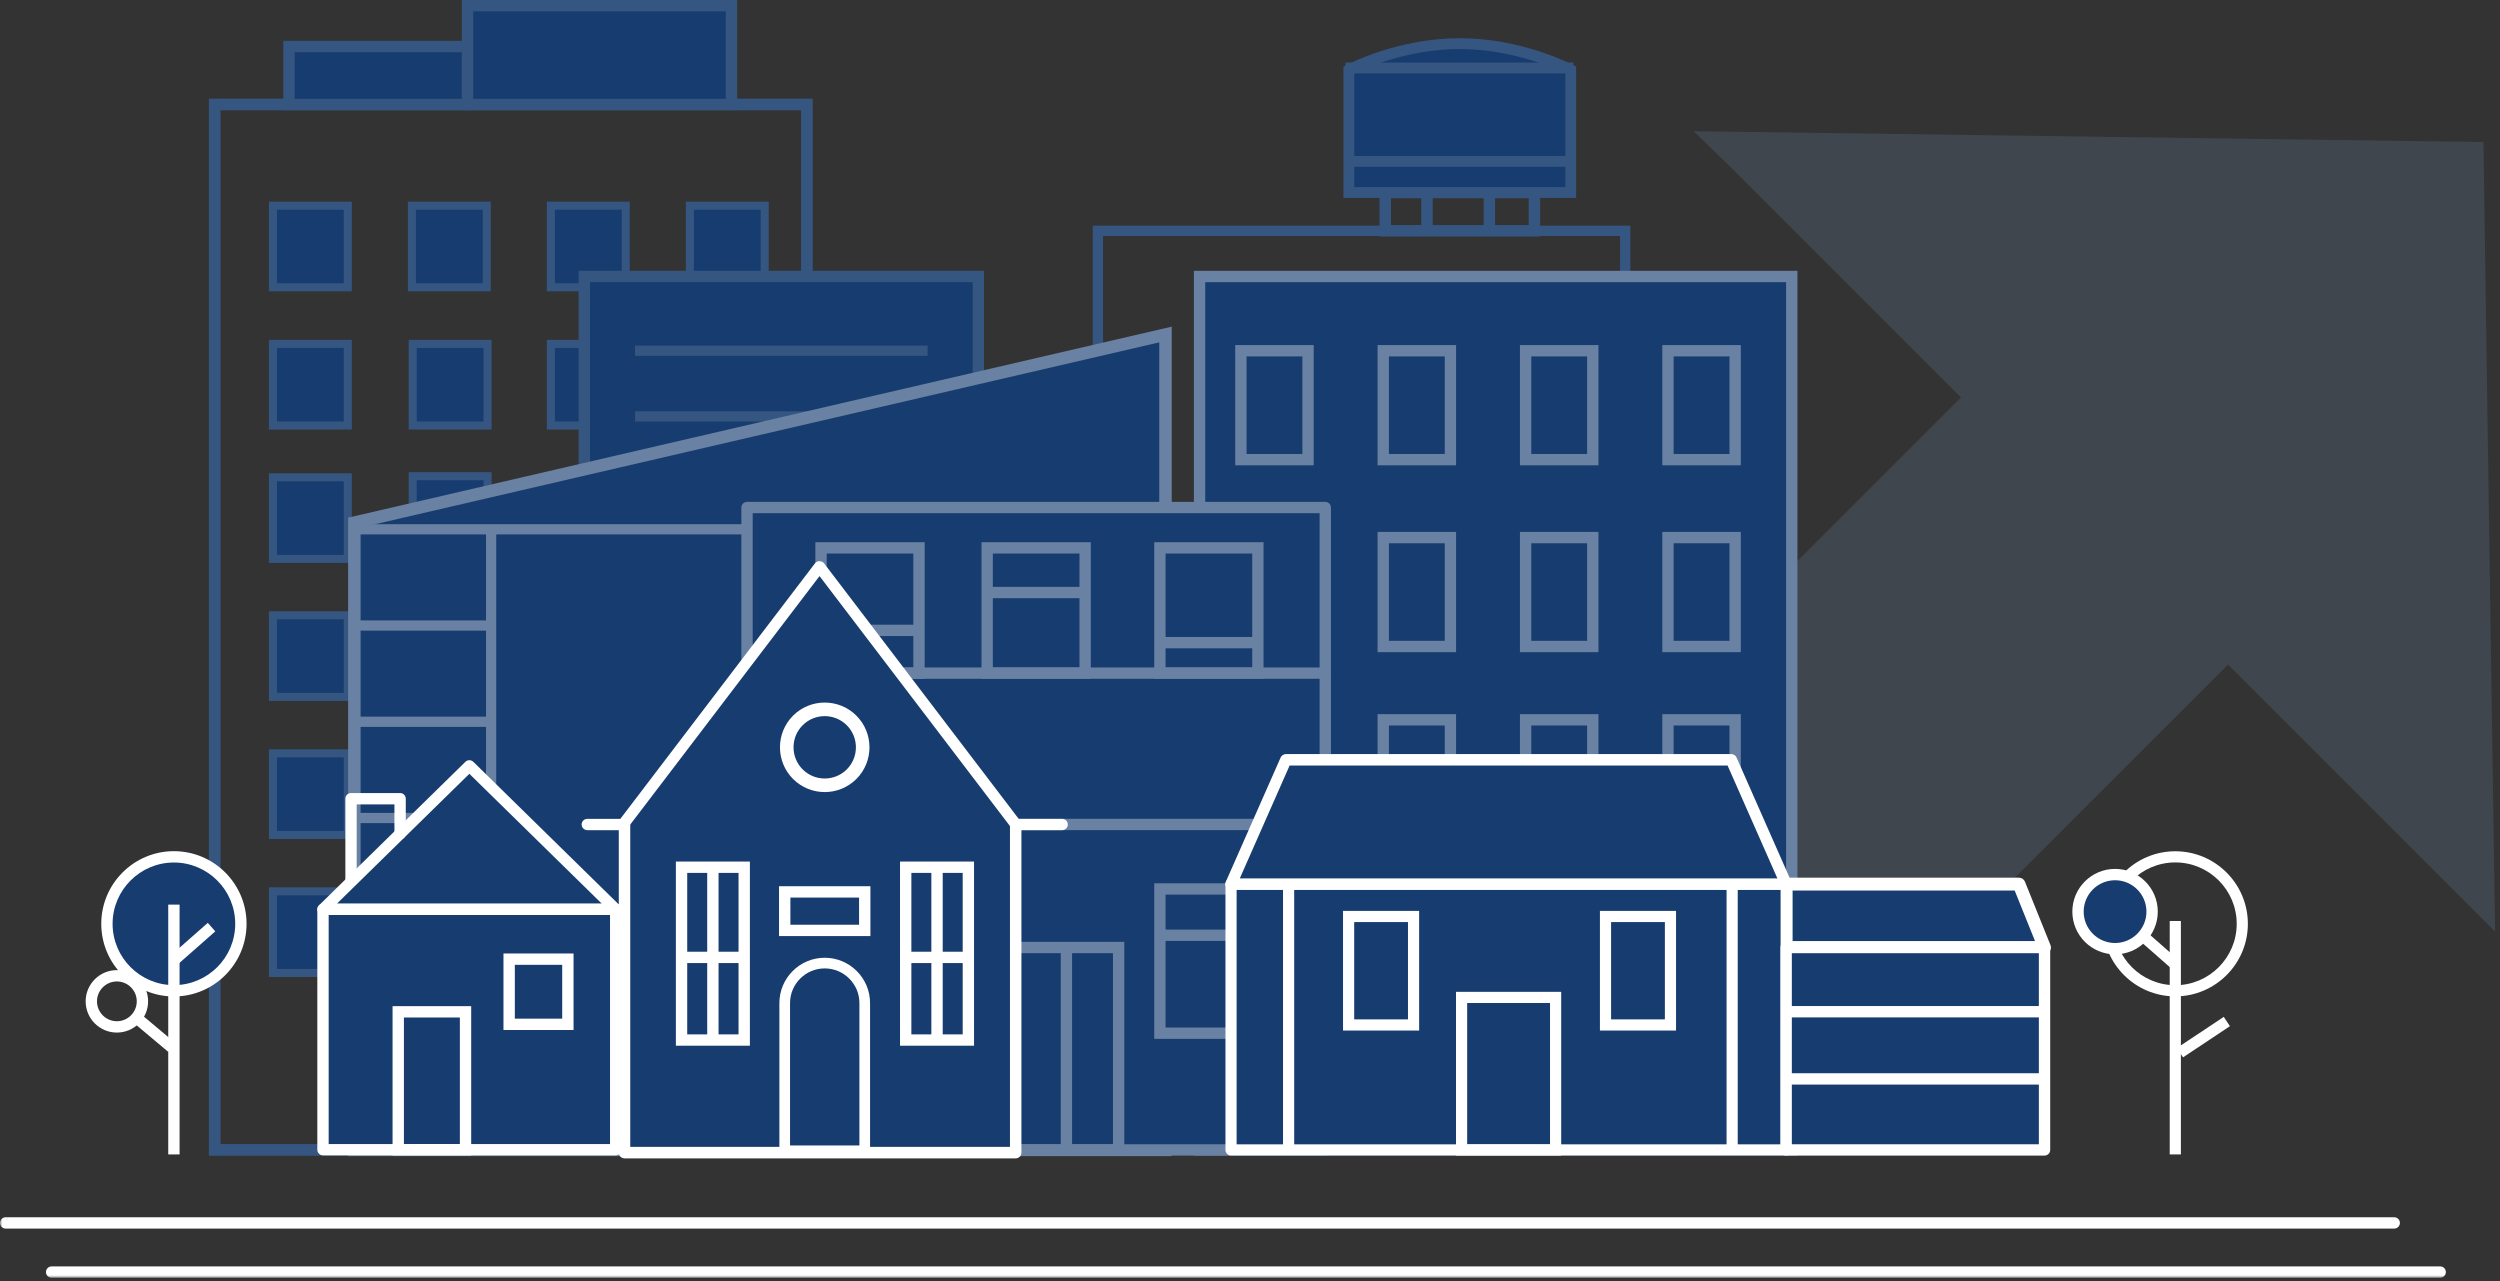 <?xml version="1.0" encoding="UTF-8"?>
<svg width="482px" height="247px" viewBox="0 0 482 247" version="1.1" xmlns="http://www.w3.org/2000/svg" xmlns:xlink="http://www.w3.org/1999/xlink">
    <rect x="0" y="0" width="482" height="247" fill="#333333" stroke="none"/>
    <!-- Generator: Sketch 56.2 (81672) - https://sketch.com -->
    <title>graphic-homes</title>
    <desc>Created with Sketch.</desc>
    <defs>
        <polygon id="path-1" points="0 247 481.048 247 481.048 0.651 0 0.651"></polygon>
    </defs>
    <g id="Design" stroke="none" stroke-width="1" fill="none" fill-rule="evenodd">
        <g id="Template-#3---Our-Clients" transform="translate(-129, -1356)">
            <g id="graphic-homes" transform="translate(129, 1355)">
                <g id="Group-130">
                    <polygon id="Fill-1" fill="#173C6F" points="133.004 56.391 147.436 56.391 147.436 40.656 133.004 40.656"></polygon>
                    <path d="M133.777,55.618 L146.663,55.618 L146.663,41.428 L133.777,41.428 L133.777,55.618 Z M132.231,57.164 L148.209,57.164 L148.209,39.883 L132.231,39.883 L132.231,57.164 Z" id="Fill-2" fill="#365682"></path>
                    <path d="M42.515,221.585 L154.452,221.585 L154.452,22.266 L42.515,22.266 L42.515,221.585 Z M40.277,223.823 L156.69,223.823 L156.69,20.028 L40.277,20.028 L40.277,223.823 Z" id="Fill-3" fill="#365682"></path>
                    <path d="M212.663,221.714 L312.352,221.714 L312.352,46.493 L212.663,46.493 L212.663,221.714 Z M210.683,223.694 L314.332,223.694 L314.332,44.512 L210.683,44.512 L210.683,223.694 Z" id="Fill-4" fill="#365682"></path>
                    <path d="M268.173,44.403 L294.741,44.403 L294.741,39.222 L268.173,39.222 L268.173,44.403 Z M265.974,46.602 L296.939,46.602 L296.939,37.024 L265.974,37.024 L265.974,46.602 Z" id="Fill-5" fill="#365682"></path>
                    <polygon id="Fill-6" fill="#173C6F" points="52.623 56.391 67.055 56.391 67.055 40.656 52.623 40.656"></polygon>
                    <path d="M53.396,55.618 L66.282,55.618 L66.282,41.428 L53.396,41.428 L53.396,55.618 Z M51.85,57.164 L67.828,57.164 L67.828,39.883 L51.85,39.883 L51.85,57.164 Z" id="Fill-7" fill="#365682"></path>
                    <polygon id="Fill-8" fill="#173C6F" points="52.623 83.037 67.055 83.037 67.055 67.302 52.623 67.302"></polygon>
                    <path d="M53.396,82.264 L66.282,82.264 L66.282,68.075 L53.396,68.075 L53.396,82.264 Z M51.85,83.81 L67.828,83.81 L67.828,66.529 L51.85,66.529 L51.85,83.81 Z" id="Fill-9" fill="#365682"></path>
                    <polygon id="Fill-10" fill="#173C6F" points="79.417 56.391 93.849 56.391 93.849 40.656 79.417 40.656"></polygon>
                    <path d="M80.19,55.618 L93.076,55.618 L93.076,41.428 L80.19,41.428 L80.19,55.618 Z M78.644,57.164 L94.622,57.164 L94.622,39.883 L78.644,39.883 L78.644,57.164 Z" id="Fill-11" fill="#365682"></path>
                    <polygon id="Fill-12" fill="#173C6F" points="55.715 21.147 90.148 21.147 90.148 9.971 55.715 9.971"></polygon>
                    <path d="M56.808,20.054 L89.055,20.054 L89.055,11.064 L56.808,11.064 L56.808,20.054 Z M54.621,22.24 L91.24,22.24 L91.24,8.877 L54.621,8.877 L54.621,22.24 Z" id="Fill-13" fill="#365682"></path>
                    <polygon id="Fill-14" fill="#173C6F" points="90.148 21.147 141.033 21.147 141.033 2.093 90.148 2.093"></polygon>
                    <path d="M89.054,22.24 L142.125,22.24 L142.125,1 L89.054,1 L89.054,22.24 Z M91.24,20.054 L139.94,20.054 L139.94,3.186 L91.24,3.186 L91.24,20.054 Z" id="Fill-15" fill="#365682"></path>
                    <polygon id="Fill-16" fill="#173C6F" points="106.21 56.391 120.642 56.391 120.642 40.656 106.21 40.656"></polygon>
                    <path d="M106.984,55.618 L119.87,55.618 L119.87,41.428 L106.984,41.428 L106.984,55.618 Z M105.438,57.164 L121.415,57.164 L121.415,39.883 L105.438,39.883 L105.438,57.164 Z" id="Fill-17" fill="#365682"></path>
                    <polygon id="Fill-18" fill="#173C6F" points="79.572 83.037 94.004 83.037 94.004 67.302 79.572 67.302"></polygon>
                    <path d="M80.345,82.264 L93.231,82.264 L93.231,68.075 L80.345,68.075 L80.345,82.264 Z M78.799,83.81 L94.777,83.81 L94.777,66.529 L78.799,66.529 L78.799,83.81 Z" id="Fill-19" fill="#365682"></path>
                    <polygon id="Fill-20" fill="#173C6F" points="106.21 83.037 120.642 83.037 120.642 67.302 106.21 67.302"></polygon>
                    <path d="M106.984,82.264 L119.87,82.264 L119.87,68.075 L106.984,68.075 L106.984,82.264 Z M105.438,83.81 L121.415,83.81 L121.415,66.529 L105.438,66.529 L105.438,83.81 Z" id="Fill-21" fill="#365682"></path>
                    <polygon id="Fill-22" fill="#173C6F" points="112.653 222.704 188.63 222.704 188.63 54.307 112.653 54.307"></polygon>
                    <path d="M113.746,221.611 L187.537,221.611 L187.537,55.4 L113.746,55.4 L113.746,221.611 Z M111.56,223.797 L189.723,223.797 L189.723,53.214 L111.56,53.214 L111.56,223.797 Z" id="Fill-23" fill="#365682"></path>
                    <polygon id="Fill-24" fill="#365682" points="122.441 69.607 178.843 69.607 178.843 67.635 122.441 67.635"></polygon>
                    <polygon id="Fill-25" fill="#365682" points="122.441 82.266 156.634 82.266 156.634 80.294 122.441 80.294"></polygon>
                    <polygon id="Fill-26" fill="#173C6F" points="52.623 108.753 67.055 108.753 67.055 93.017 52.623 93.017"></polygon>
                    <path d="M53.396,107.98 L66.282,107.98 L66.282,93.79 L53.396,93.79 L53.396,107.98 Z M51.85,109.526 L67.828,109.526 L67.828,92.245 L51.85,92.245 L51.85,109.526 Z" id="Fill-27" fill="#365682"></path>
                    <polygon id="Fill-28" fill="#173C6F" points="52.623 135.363 67.055 135.363 67.055 119.628 52.623 119.628"></polygon>
                    <path d="M53.396,134.591 L66.282,134.591 L66.282,120.401 L53.396,120.401 L53.396,134.591 Z M51.85,136.136 L67.828,136.136 L67.828,118.855 L51.85,118.855 L51.85,136.136 Z" id="Fill-29" fill="#365682"></path>
                    <polygon id="Fill-30" fill="#173C6F" points="52.623 161.974 67.055 161.974 67.055 146.239 52.623 146.239"></polygon>
                    <path d="M53.396,161.201 L66.282,161.201 L66.282,147.011 L53.396,147.011 L53.396,161.201 Z M51.85,162.747 L67.828,162.747 L67.828,145.466 L51.85,145.466 L51.85,162.747 Z" id="Fill-31" fill="#365682"></path>
                    <polygon id="Fill-32" fill="#173C6F" points="52.623 188.584 67.055 188.584 67.055 172.849 52.623 172.849"></polygon>
                    <path d="M53.396,187.811 L66.282,187.811 L66.282,173.622 L53.396,173.622 L53.396,187.811 Z M51.85,189.357 L67.828,189.357 L67.828,172.076 L51.85,172.076 L51.85,189.357 Z" id="Fill-33" fill="#365682"></path>
                    <polygon id="Fill-34" fill="#173C6F" points="79.572 108.548 94.004 108.548 94.004 92.813 79.572 92.813"></polygon>
                    <path d="M80.345,107.775 L93.231,107.775 L93.231,93.586 L80.345,93.586 L80.345,107.775 Z M78.799,109.32 L94.777,109.32 L94.777,92.039 L78.799,92.039 L78.799,109.32 Z" id="Fill-35" fill="#365682"></path>
                    <polygon id="Fill-36" fill="#173C6F" points="224.705 65.493 68.319 101.762 68.319 222.704 224.705 222.704"></polygon>
                    <path d="M69.524,221.499 L223.501,221.499 L223.501,67.008 L69.524,102.719 L69.524,221.499 Z M225.91,223.908 L67.115,223.908 L67.115,100.804 L225.91,63.976 L225.91,223.908 Z" id="Fill-37" fill="#6981A2"></path>
                    <polygon id="Fill-38" fill="#6981A2" points="68.319 104.035 143.485 104.035 143.485 102.063 68.319 102.063"></polygon>
                    <polygon id="Fill-39" fill="#6981A2" points="68.319 122.588 94.691 122.588 94.691 120.616 68.319 120.616"></polygon>
                    <polygon id="Fill-40" fill="#6981A2" points="68.319 141.142 94.691 141.142 94.691 139.17 68.319 139.17"></polygon>
                    <polygon id="Fill-41" fill="#6981A2" points="68.319 159.696 94.691 159.696 94.691 157.724 68.319 157.724"></polygon>
                    <polygon id="Fill-42" fill="#6981A2" points="68.319 179.343 94.691 179.343 94.691 177.371 68.319 177.371"></polygon>
                    <g id="Group-129" transform="translate(0, 0.349)">
                        <path d="M333.634,32.833 L378.077,77.277 L330.373,124.981 C316.566,138.788 316.901,161.507 331.12,175.727 C345.34,189.946 368.059,190.281 381.866,176.474 L429.571,128.77 L481.048,180.247 L478.806,28.041 L326.528,25.948 L333.634,32.833 Z" id="Fill-43" fill-opacity="0.25" fill="#6981A2"></path>
                        <mask id="mask-2" fill="white">
                            <use xlink:href="#path-1"></use>
                        </mask>
                        <g id="Clip-46"></g>
                        <polygon id="Fill-45" fill="#173C6F" mask="url(#mask-2)" points="231.277 222.355 345.452 222.355 345.452 53.958 231.277 53.958"></polygon>
                        <path d="M232.371,221.262 L344.36,221.262 L344.36,55.051 L232.371,55.051 L232.371,221.262 Z M230.185,223.448 L346.546,223.448 L346.546,52.865 L230.185,52.865 L230.185,223.448 Z" id="Fill-47" fill="#6981A2" mask="url(#mask-2)"></path>
                        <polygon id="Fill-48" fill="#173C6F" mask="url(#mask-2)" points="144.028 222.355 255.514 222.355 255.514 98.505 144.028 98.505"></polygon>
                        <path d="M145.12,221.262 L254.42,221.262 L254.42,99.598 L145.12,99.598 L145.12,221.262 Z M255.514,223.448 L144.028,223.448 C143.424,223.448 142.934,222.959 142.934,222.355 L142.934,98.505 C142.934,97.901 143.424,97.412 144.028,97.412 L255.514,97.412 C256.117,97.412 256.607,97.901 256.607,98.505 L256.607,222.355 C256.607,222.959 256.117,223.448 255.514,223.448 L255.514,223.448 Z" id="Fill-49" fill="#6981A2" mask="url(#mask-2)"></path>
                        <path d="M155.727,198.759 L176.089,198.759 L176.089,173.135 L155.727,173.135 L155.727,198.759 Z M153.542,200.945 L178.276,200.945 L178.276,170.949 L153.542,170.949 L153.542,200.945 Z" id="Fill-50" fill="#6981A2" mask="url(#mask-2)"></path>
                        <path d="M255.514,131.519 L144.028,131.519 C143.424,131.519 142.934,131.029 142.934,130.426 C142.934,129.822 143.424,129.333 144.028,129.333 L255.514,129.333 C256.118,129.333 256.607,129.822 256.607,130.426 C256.607,131.029 256.118,131.519 255.514,131.519" id="Fill-51" fill="#6981A2" mask="url(#mask-2)"></path>
                        <path d="M255.514,160.698 L144.028,160.698 C143.424,160.698 142.934,160.208 142.934,159.605 C142.934,159.001 143.424,158.512 144.028,158.512 L255.514,158.512 C256.118,158.512 256.607,159.001 256.607,159.605 C256.607,160.208 256.118,160.698 255.514,160.698" id="Fill-52" fill="#6981A2" mask="url(#mask-2)"></path>
                        <polygon id="Fill-53" fill="#6981A2" mask="url(#mask-2)" points="154.635 182.06 177.183 182.06 177.183 179.874 154.635 179.874"></polygon>
                        <path d="M224.723,198.759 L245.085,198.759 L245.085,173.135 L224.723,173.135 L224.723,198.759 Z M222.538,200.945 L247.272,200.945 L247.272,170.949 L222.538,170.949 L222.538,200.945 Z" id="Fill-54" fill="#6981A2" mask="url(#mask-2)"></path>
                        <polygon id="Fill-55" fill="#6981A2" mask="url(#mask-2)" points="223.63 182.06 246.178 182.06 246.178 179.874 223.63 179.874"></polygon>
                        <path d="M186.236,221.262 L214.577,221.262 L214.577,184.424 L186.236,184.424 L186.236,221.262 Z M184.049,223.448 L216.763,223.448 L216.763,182.237 L184.049,182.237 L184.049,223.448 Z" id="Fill-56" fill="#6981A2" mask="url(#mask-2)"></path>
                        <polygon id="Fill-57" fill="#6981A2" mask="url(#mask-2)" points="204.51 222.355 206.696 222.355 206.696 183.331 204.51 183.331"></polygon>
                        <path d="M159.387,129.333 L176.09,129.333 L176.09,107.374 L159.387,107.374 L159.387,129.333 Z M157.201,131.519 L178.276,131.519 L178.276,105.188 L157.201,105.188 L157.201,131.519 Z" id="Fill-58" fill="#6981A2" mask="url(#mask-2)"></path>
                        <path d="M191.419,129.333 L208.122,129.333 L208.122,107.374 L191.419,107.374 L191.419,129.333 Z M189.233,131.519 L210.308,131.519 L210.308,105.188 L189.233,105.188 L189.233,131.519 Z" id="Fill-59" fill="#6981A2" mask="url(#mask-2)"></path>
                        <path d="M224.723,129.333 L241.426,129.333 L241.426,107.374 L224.723,107.374 L224.723,129.333 Z M222.538,131.519 L243.613,131.519 L243.613,105.188 L222.538,105.188 L222.538,131.519 Z" id="Fill-60" fill="#6981A2" mask="url(#mask-2)"></path>
                        <polygon id="Fill-61" fill="#173C6F" mask="url(#mask-2)" points="389.263 171.107 344.372 171.107 344.372 183.331 394.185 183.331"></polygon>
                        <path d="M345.611,182.093 L392.353,182.093 L388.428,172.345 L345.611,172.345 L345.611,182.093 Z M394.186,184.568 L344.373,184.568 C343.69,184.568 343.136,184.014 343.136,183.331 L343.136,171.107 C343.136,170.424 343.69,169.87 344.373,169.87 L389.264,169.87 C389.769,169.87 390.223,170.176 390.412,170.645 L395.334,182.868 C395.487,183.249 395.441,183.682 395.211,184.023 C394.981,184.364 394.597,184.568 394.186,184.568 L394.186,184.568 Z" id="Fill-62" fill="#FFFFFF" mask="url(#mask-2)"></path>
                        <polygon id="Fill-63" fill="#173C6F" mask="url(#mask-2)" points="237.344 222.355 344.373 222.355 344.373 171.107 237.344 171.107"></polygon>
                        <path d="M238.42,221.279 L343.296,221.279 L343.296,172.184 L238.42,172.184 L238.42,221.279 Z M344.373,223.431 L237.344,223.431 C236.75,223.431 236.268,222.949 236.268,222.355 L236.268,171.107 C236.268,170.513 236.75,170.031 237.344,170.031 L344.373,170.031 C344.967,170.031 345.449,170.513 345.449,171.107 L345.449,222.355 C345.449,222.949 344.967,223.431 344.373,223.431 L344.373,223.431 Z" id="Fill-64" fill="#FFFFFF" mask="url(#mask-2)"></path>
                        <polygon id="Fill-65" fill="#173C6F" mask="url(#mask-2)" points="344.372 222.355 394.185 222.355 394.185 183.33 344.372 183.33"></polygon>
                        <path d="M345.466,221.262 L393.092,221.262 L393.092,184.424 L345.466,184.424 L345.466,221.262 Z M394.185,223.448 L344.373,223.448 C343.769,223.448 343.28,222.959 343.28,222.355 L343.28,183.331 C343.28,182.727 343.769,182.237 344.373,182.237 L394.185,182.237 C394.789,182.237 395.279,182.727 395.279,183.331 L395.279,222.355 C395.279,222.959 394.789,223.448 394.185,223.448 L394.185,223.448 Z" id="Fill-66" fill="#FFFFFF" mask="url(#mask-2)"></path>
                        <polygon id="Fill-67" fill="#FFFFFF" mask="url(#mask-2)" points="247.367 222.355 249.519 222.355 249.519 171.107 247.367 171.107"></polygon>
                        <polygon id="Fill-68" fill="#FFFFFF" mask="url(#mask-2)" points="332.882 222.355 335.034 222.355 335.034 171.107 332.882 171.107"></polygon>
                        <path d="M310.617,197.188 L320.988,197.188 L320.988,178.426 L310.617,178.426 L310.617,197.188 Z M308.465,199.34 L323.14,199.34 L323.14,176.273 L308.465,176.273 L308.465,199.34 Z" id="Fill-69" fill="#FFFFFF" mask="url(#mask-2)"></path>
                        <path d="M261.088,197.188 L271.459,197.188 L271.459,178.426 L261.088,178.426 L261.088,197.188 Z M258.936,199.34 L273.61,199.34 L273.61,176.273 L258.936,176.273 L258.936,199.34 Z" id="Fill-70" fill="#FFFFFF" mask="url(#mask-2)"></path>
                        <path d="M282.87,221.279 L298.847,221.279 L298.847,194.03 L282.87,194.03 L282.87,221.279 Z M280.717,223.431 L300.999,223.431 L300.999,191.878 L280.717,191.878 L280.717,223.431 Z" id="Fill-71" fill="#FFFFFF" mask="url(#mask-2)"></path>
                        <polygon id="Fill-72" fill="#FFFFFF" mask="url(#mask-2)" points="344.372 196.803 394.185 196.803 394.185 194.617 344.372 194.617"></polygon>
                        <polygon id="Fill-73" fill="#FFFFFF" mask="url(#mask-2)" points="344.372 209.758 394.185 209.758 394.185 207.572 344.372 207.572"></polygon>
                        <polygon id="Fill-74" fill="#FFFFFF" mask="url(#mask-2)" points="418.322 223.224 420.474 223.224 420.474 178.218 418.322 178.218"></polygon>
                        <path d="M419.398,166.926 C412.871,166.926 407.561,172.236 407.561,178.764 C407.561,185.291 412.871,190.601 419.398,190.601 C425.925,190.601 431.236,185.291 431.236,178.764 C431.236,172.236 425.925,166.926 419.398,166.926 M419.398,192.753 C411.684,192.753 405.408,186.478 405.408,178.764 C405.408,171.05 411.684,164.774 419.398,164.774 C427.112,164.774 433.388,171.05 433.388,178.764 C433.388,186.478 427.112,192.753 419.398,192.753" id="Fill-75" fill="#FFFFFF" mask="url(#mask-2)"></path>
                        <path d="M400.64,176.412 C400.64,180.358 403.839,183.556 407.784,183.556 C411.73,183.556 414.928,180.358 414.928,176.412 C414.928,172.466 411.73,169.268 407.784,169.268 C403.839,169.268 400.64,172.466 400.64,176.412" id="Fill-76" fill="#173C6F" mask="url(#mask-2)"></path>
                        <path d="M407.784,170.361 C404.448,170.361 401.733,173.076 401.733,176.412 C401.733,179.749 404.448,182.463 407.784,182.463 C411.121,182.463 413.835,179.749 413.835,176.412 C413.835,173.076 411.121,170.361 407.784,170.361 M407.784,184.649 C403.242,184.649 399.547,180.954 399.547,176.412 C399.547,171.87 403.242,168.175 407.784,168.175 C412.326,168.175 416.021,171.87 416.021,176.412 C416.021,180.954 412.326,184.649 407.784,184.649" id="Fill-77" fill="#FFFFFF" mask="url(#mask-2)"></path>
                        <polygon id="Fill-78" fill="#FFFFFF" mask="url(#mask-2)" points="420.887 204.51 419.696 202.718 428.741 196.704 429.933 198.497"></polygon>
                        <polygon id="Fill-79" fill="#FFFFFF" mask="url(#mask-2)" points="418.688 187.422 412.44 181.934 413.86 180.317 420.108 185.805"></polygon>
                        <polygon id="Fill-80" fill="#6981A2" mask="url(#mask-2)" points="158.294 123.278 177.183 123.278 177.183 121.092 158.294 121.092"></polygon>
                        <polygon id="Fill-81" fill="#6981A2" mask="url(#mask-2)" points="190.326 115.984 209.215 115.984 209.215 113.798 190.326 113.798"></polygon>
                        <polygon id="Fill-82" fill="#6981A2" mask="url(#mask-2)" points="223.63 125.645 242.519 125.645 242.519 123.459 223.63 123.459"></polygon>
                        <path d="M240.333,88.178 L251.097,88.178 L251.097,69.366 L240.333,69.366 L240.333,88.178 Z M238.147,90.364 L253.283,90.364 L253.283,67.179 L238.147,67.179 L238.147,90.364 Z" id="Fill-83" fill="#6981A2" mask="url(#mask-2)"></path>
                        <path d="M267.782,88.178 L278.546,88.178 L278.546,69.366 L267.782,69.366 L267.782,88.178 Z M265.596,90.364 L280.732,90.364 L280.732,67.179 L265.596,67.179 L265.596,90.364 Z" id="Fill-84" fill="#6981A2" mask="url(#mask-2)"></path>
                        <path d="M295.231,88.178 L305.995,88.178 L305.995,69.366 L295.231,69.366 L295.231,88.178 Z M293.044,90.364 L308.18,90.364 L308.18,67.179 L293.044,67.179 L293.044,90.364 Z" id="Fill-85" fill="#6981A2" mask="url(#mask-2)"></path>
                        <path d="M322.679,88.178 L333.443,88.178 L333.443,69.366 L322.679,69.366 L322.679,88.178 Z M320.493,90.364 L335.63,90.364 L335.63,67.179 L320.493,67.179 L320.493,90.364 Z" id="Fill-86" fill="#6981A2" mask="url(#mask-2)"></path>
                        <path d="M267.782,124.202 L278.546,124.202 L278.546,105.39 L267.782,105.39 L267.782,124.202 Z M265.596,126.388 L280.732,126.388 L280.732,103.203 L265.596,103.203 L265.596,126.388 Z" id="Fill-87" fill="#6981A2" mask="url(#mask-2)"></path>
                        <path d="M295.231,124.202 L305.995,124.202 L305.995,105.39 L295.231,105.39 L295.231,124.202 Z M293.044,126.388 L308.18,126.388 L308.18,103.203 L293.044,103.203 L293.044,126.388 Z" id="Fill-88" fill="#6981A2" mask="url(#mask-2)"></path>
                        <path d="M322.679,124.202 L333.443,124.202 L333.443,105.39 L322.679,105.39 L322.679,124.202 Z M320.493,126.388 L335.63,126.388 L335.63,103.203 L320.493,103.203 L320.493,126.388 Z" id="Fill-89" fill="#6981A2" mask="url(#mask-2)"></path>
                        <path d="M267.782,159.337 L278.546,159.337 L278.546,140.525 L267.782,140.525 L267.782,159.337 Z M265.596,161.523 L280.732,161.523 L280.732,138.338 L265.596,138.338 L265.596,161.523 Z" id="Fill-90" fill="#6981A2" mask="url(#mask-2)"></path>
                        <path d="M295.231,159.337 L305.995,159.337 L305.995,140.525 L295.231,140.525 L295.231,159.337 Z M293.044,161.523 L308.18,161.523 L308.18,138.338 L293.044,138.338 L293.044,161.523 Z" id="Fill-91" fill="#6981A2" mask="url(#mask-2)"></path>
                        <path d="M322.679,159.337 L333.443,159.337 L333.443,140.525 L322.679,140.525 L322.679,159.337 Z M320.493,161.523 L335.63,161.523 L335.63,138.338 L320.493,138.338 L320.493,161.523 Z" id="Fill-92" fill="#6981A2" mask="url(#mask-2)"></path>
                        <path d="M461.61,237.523 L1.093,237.523 C0.489,237.523 0,237.032 0,236.429 C0,235.826 0.489,235.337 1.093,235.337 L461.61,235.337 C462.214,235.337 462.703,235.826 462.703,236.429 C462.703,237.032 462.214,237.523 461.61,237.523" id="Fill-93" fill="#FFFFFF" mask="url(#mask-2)"></path>
                        <path d="M470.47,247 L9.953,247 C9.349,247 8.86,246.51 8.86,245.907 C8.86,245.303 9.349,244.814 9.953,244.814 L470.47,244.814 C471.074,244.814 471.563,245.303 471.563,245.907 C471.563,246.51 471.074,247 470.47,247" id="Fill-94" fill="#FFFFFF" mask="url(#mask-2)"></path>
                        <polygon id="Fill-95" fill="#6981A2" mask="url(#mask-2)" points="93.705 178.778 95.677 178.778 95.677 102.699 93.705 102.699"></polygon>
                        <polygon id="Fill-96" fill="#173C6F" mask="url(#mask-2)" points="120.259 159.615 120.522 159.615 120.522 222.879 195.94 222.879 195.94 159.615 195.976 159.615 158.118 109.914"></polygon>
                        <path d="M152.32,221.494 L165.694,221.494 L165.694,194.046 C165.694,190.36 162.694,187.36 159.007,187.36 C155.32,187.36 152.32,190.36 152.32,194.046 L152.32,221.494 Z M167.748,223.549 L150.265,223.549 L150.265,194.046 C150.265,189.226 154.187,185.305 159.007,185.305 C163.827,185.305 167.748,189.226 167.748,194.046 L167.748,223.549 Z" id="Fill-97" fill="#FFFFFF" mask="url(#mask-2)"></path>
                        <path d="M204.782,160.709 L195.863,160.709 C195.522,160.709 195.2,160.55 194.993,160.278 L158.004,111.719 L121.015,160.278 C120.809,160.55 120.487,160.709 120.146,160.709 L113.232,160.709 C112.628,160.709 112.139,160.219 112.139,159.616 C112.139,159.012 112.628,158.523 113.232,158.523 L119.604,158.523 L157.135,109.252 C157.548,108.709 158.46,108.709 158.874,109.252 L196.405,158.523 L204.782,158.523 C205.386,158.523 205.875,159.012 205.875,159.616 C205.875,160.219 205.386,160.709 204.782,160.709" id="Fill-98" fill="#FFFFFF" mask="url(#mask-2)"></path>
                        <path d="M159.007,138.721 C157.466,138.721 155.926,139.307 154.753,140.48 C152.407,142.826 152.407,146.642 154.753,148.988 C157.098,151.333 160.915,151.333 163.26,148.988 C165.606,146.642 165.606,142.826 163.26,140.48 C162.088,139.308 160.547,138.721 159.007,138.721 M159.007,153.363 C156.796,153.363 154.585,152.522 152.902,150.839 C149.536,147.473 149.536,141.995 152.902,138.629 C156.268,135.263 161.746,135.263 165.111,138.629 C168.478,141.995 168.478,147.473 165.111,150.839 C163.428,152.522 161.217,153.363 159.007,153.363" id="Fill-99" fill="#FFFFFF" mask="url(#mask-2)"></path>
                        <path d="M195.826,223.985 L120.408,223.985 C119.797,223.985 119.302,223.49 119.302,222.879 L119.302,159.615 C119.302,159.004 119.797,158.509 120.408,158.509 C121.019,158.509 121.514,159.004 121.514,159.615 L121.514,221.773 L194.72,221.773 L194.72,159.615 C194.72,159.004 195.215,158.509 195.826,158.509 C196.437,158.509 196.932,159.004 196.932,159.615 L196.932,222.879 C196.932,223.49 196.437,223.985 195.826,223.985" id="Fill-100" fill="#FFFFFF" mask="url(#mask-2)"></path>
                        <path d="M175.712,200.079 L185.608,200.079 L185.608,168.944 L175.712,168.944 L175.712,200.079 Z M173.526,202.265 L187.795,202.265 L187.795,166.758 L173.526,166.758 L173.526,202.265 Z" id="Fill-101" fill="#FFFFFF" mask="url(#mask-2)"></path>
                        <path d="M132.496,200.079 L142.392,200.079 L142.392,168.944 L132.496,168.944 L132.496,200.079 Z M130.309,202.265 L144.578,202.265 L144.578,166.758 L130.309,166.758 L130.309,202.265 Z" id="Fill-102" fill="#FFFFFF" mask="url(#mask-2)"></path>
                        <polygon id="Fill-103" fill="#FFFFFF" mask="url(#mask-2)" points="131.402 186.33 143.485 186.33 143.485 184.144 131.402 184.144"></polygon>
                        <polygon id="Fill-104" fill="#FFFFFF" mask="url(#mask-2)" points="174.618 186.33 186.701 186.33 186.701 184.144 174.618 184.144"></polygon>
                        <polygon id="Fill-105" fill="#FFFFFF" mask="url(#mask-2)" points="179.567 201.172 181.754 201.172 181.754 167.851 179.567 167.851"></polygon>
                        <polygon id="Fill-106" fill="#FFFFFF" mask="url(#mask-2)" points="136.351 201.172 138.537 201.172 138.537 167.851 136.351 167.851"></polygon>
                        <path d="M152.386,178.94 L165.628,178.94 L165.628,173.702 L152.386,173.702 L152.386,178.94 Z M150.199,181.126 L167.814,181.126 L167.814,171.515 L150.199,171.515 L150.199,181.126 Z" id="Fill-107" fill="#FFFFFF" mask="url(#mask-2)"></path>
                        <polygon id="Fill-108" fill="#173C6F" mask="url(#mask-2)" points="90.49 148.309 118.707 175.976 62.273 175.976"></polygon>
                        <path d="M64.95,174.883 L116.031,174.883 L90.491,149.841 L64.95,174.883 Z M118.707,177.069 L62.274,177.069 C61.83,177.069 61.429,176.801 61.262,176.39 C61.094,175.978 61.191,175.507 61.508,175.195 L89.725,147.529 C90.151,147.112 90.831,147.112 91.256,147.529 L119.473,175.195 C119.79,175.507 119.887,175.978 119.72,176.39 C119.552,176.801 119.151,177.069 118.707,177.069 L118.707,177.069 Z" id="Fill-109" fill="#FFFFFF" mask="url(#mask-2)"></path>
                        <polygon id="Fill-110" fill="#173C6F" mask="url(#mask-2)" points="62.274 222.316 118.708 222.316 118.708 175.976 62.274 175.976"></polygon>
                        <path d="M63.367,221.223 L117.614,221.223 L117.614,177.069 L63.367,177.069 L63.367,221.223 Z M118.707,223.409 L62.274,223.409 C61.67,223.409 61.18,222.919 61.18,222.316 L61.18,175.976 C61.18,175.372 61.67,174.883 62.274,174.883 L118.707,174.883 C119.311,174.883 119.801,175.372 119.801,175.976 L119.801,222.316 C119.801,222.919 119.311,223.409 118.707,223.409 L118.707,223.409 Z" id="Fill-111" fill="#FFFFFF" mask="url(#mask-2)"></path>
                        <path d="M99.257,197.048 L108.394,197.048 L108.394,186.667 L99.257,186.667 L99.257,197.048 Z M97.07,199.234 L110.58,199.234 L110.58,184.481 L97.07,184.481 L97.07,199.234 Z" id="Fill-112" fill="#FFFFFF" mask="url(#mask-2)"></path>
                        <path d="M77.874,221.223 L88.661,221.223 L88.661,196.824 L77.874,196.824 L77.874,221.223 Z M75.687,223.409 L90.846,223.409 L90.846,194.638 L75.687,194.638 L75.687,223.409 Z" id="Fill-113" fill="#FFFFFF" mask="url(#mask-2)"></path>
                        <path d="M67.677,171.669 C67.073,171.669 66.585,171.179 66.585,170.576 L66.585,154.641 C66.585,154.037 67.073,153.548 67.677,153.548 L77.141,153.548 C77.745,153.548 78.234,154.037 78.234,154.641 L78.234,161.399 C78.234,162.002 77.745,162.492 77.141,162.492 C76.537,162.492 76.047,162.002 76.047,161.399 L76.047,155.734 L68.77,155.734 L68.77,170.576 C68.77,171.179 68.281,171.669 67.677,171.669" id="Fill-114" fill="#FFFFFF" mask="url(#mask-2)"></path>
                        <path d="M20.616,178.764 C20.616,185.896 26.398,191.678 33.53,191.678 C40.662,191.678 46.444,185.896 46.444,178.764 C46.444,171.632 40.662,165.85 33.53,165.85 C26.398,165.85 20.616,171.632 20.616,178.764" id="Fill-115" fill="#173C6F" mask="url(#mask-2)"></path>
                        <path d="M33.529,166.943 C27.012,166.943 21.709,172.245 21.709,178.764 C21.709,185.282 27.012,190.584 33.529,190.584 C40.047,190.584 45.35,185.282 45.35,178.764 C45.35,172.245 40.047,166.943 33.529,166.943 M33.529,192.77 C25.806,192.77 19.523,186.487 19.523,178.764 C19.523,171.04 25.806,164.757 33.529,164.757 C41.254,164.757 47.536,171.04 47.536,178.764 C47.536,186.487 41.254,192.77 33.529,192.77" id="Fill-116" fill="#FFFFFF" mask="url(#mask-2)"></path>
                        <polygon id="Fill-117" fill="#FFFFFF" mask="url(#mask-2)" points="32.437 223.224 34.623 223.224 34.623 175.062 32.437 175.062"></polygon>
                        <path d="M22.533,189.875 C20.419,189.875 18.699,191.595 18.699,193.71 C18.699,195.824 20.419,197.545 22.533,197.545 C24.648,197.545 26.368,195.824 26.368,193.71 C26.368,191.595 24.648,189.875 22.533,189.875 M22.533,199.731 C19.213,199.731 16.512,197.03 16.512,193.71 C16.512,190.39 19.213,187.689 22.533,187.689 C25.853,187.689 28.554,190.39 28.554,193.71 C28.554,197.03 25.853,199.731 22.533,199.731" id="Fill-118" fill="#FFFFFF" mask="url(#mask-2)"></path>
                        <polygon id="Fill-119" fill="#FFFFFF" mask="url(#mask-2)" points="34.252 186.607 32.807 184.965 40.062 178.577 41.507 180.218"></polygon>
                        <polygon id="Fill-120" fill="#FFFFFF" mask="url(#mask-2)" points="32.443 203.452 24.86 197.089 26.265 195.414 33.848 201.777"></polygon>
                        <polygon id="Fill-121" fill="#365682" mask="url(#mask-2)" points="274.019 44.67 276.218 44.67 276.218 37.773 274.019 37.773"></polygon>
                        <polygon id="Fill-122" fill="#365682" mask="url(#mask-2)" points="286.049 44.67 288.248 44.67 288.248 37.773 286.049 37.773"></polygon>
                        <path d="M281.45,9.061 C269.635,9.061 260.055,14.123 260.055,14.123 L260.055,37.773 L302.844,37.773 L302.844,14.123 C302.844,14.123 293.264,9.061 281.45,9.061" id="Fill-123" fill="#173C6F" mask="url(#mask-2)"></path>
                        <path d="M261.096,36.733 L301.803,36.733 L301.803,14.77 C299.621,13.733 291.274,10.101 281.45,10.101 C271.625,10.101 263.278,13.733 261.096,14.77 L261.096,36.733 Z M303.883,38.813 L259.016,38.813 L259.016,13.497 L259.57,13.204 C259.97,12.992 269.513,8.021 281.45,8.021 C293.386,8.021 302.929,12.992 303.329,13.204 L303.883,13.497 L303.883,38.813 Z" id="Fill-124" fill="#365682" mask="url(#mask-2)"></path>
                        <polygon id="Fill-125" fill="#365682" mask="url(#mask-2)" points="259.412 32.813 303.352 32.813 303.352 30.721 259.412 30.721"></polygon>
                        <polygon id="Fill-126" fill="#365682" mask="url(#mask-2)" points="259.412 14.806 303.352 14.806 303.352 12.714 259.412 12.714"></polygon>
                        <polygon id="Fill-127" fill="#173C6F" mask="url(#mask-2)" points="333.797 147.142 247.92 147.142 237.344 171.108 344.373 171.108"></polygon>
                        <path d="M239.036,170.004 L342.68,170.004 L333.078,148.245 L248.638,148.245 L239.036,170.004 Z M344.372,172.211 L237.344,172.211 C236.971,172.211 236.623,172.022 236.419,171.71 C236.216,171.397 236.184,171.003 236.334,170.662 L246.91,146.696 C247.086,146.296 247.482,146.038 247.919,146.038 L333.797,146.038 C334.234,146.038 334.63,146.296 334.806,146.696 L345.382,170.662 C345.533,171.003 345.5,171.397 345.297,171.71 C345.093,172.022 344.745,172.211 344.372,172.211 L344.372,172.211 Z" id="Fill-128" fill="#FFFFFF" mask="url(#mask-2)"></path>
                    </g>
                </g>
            </g>
        </g>
    </g>
</svg>